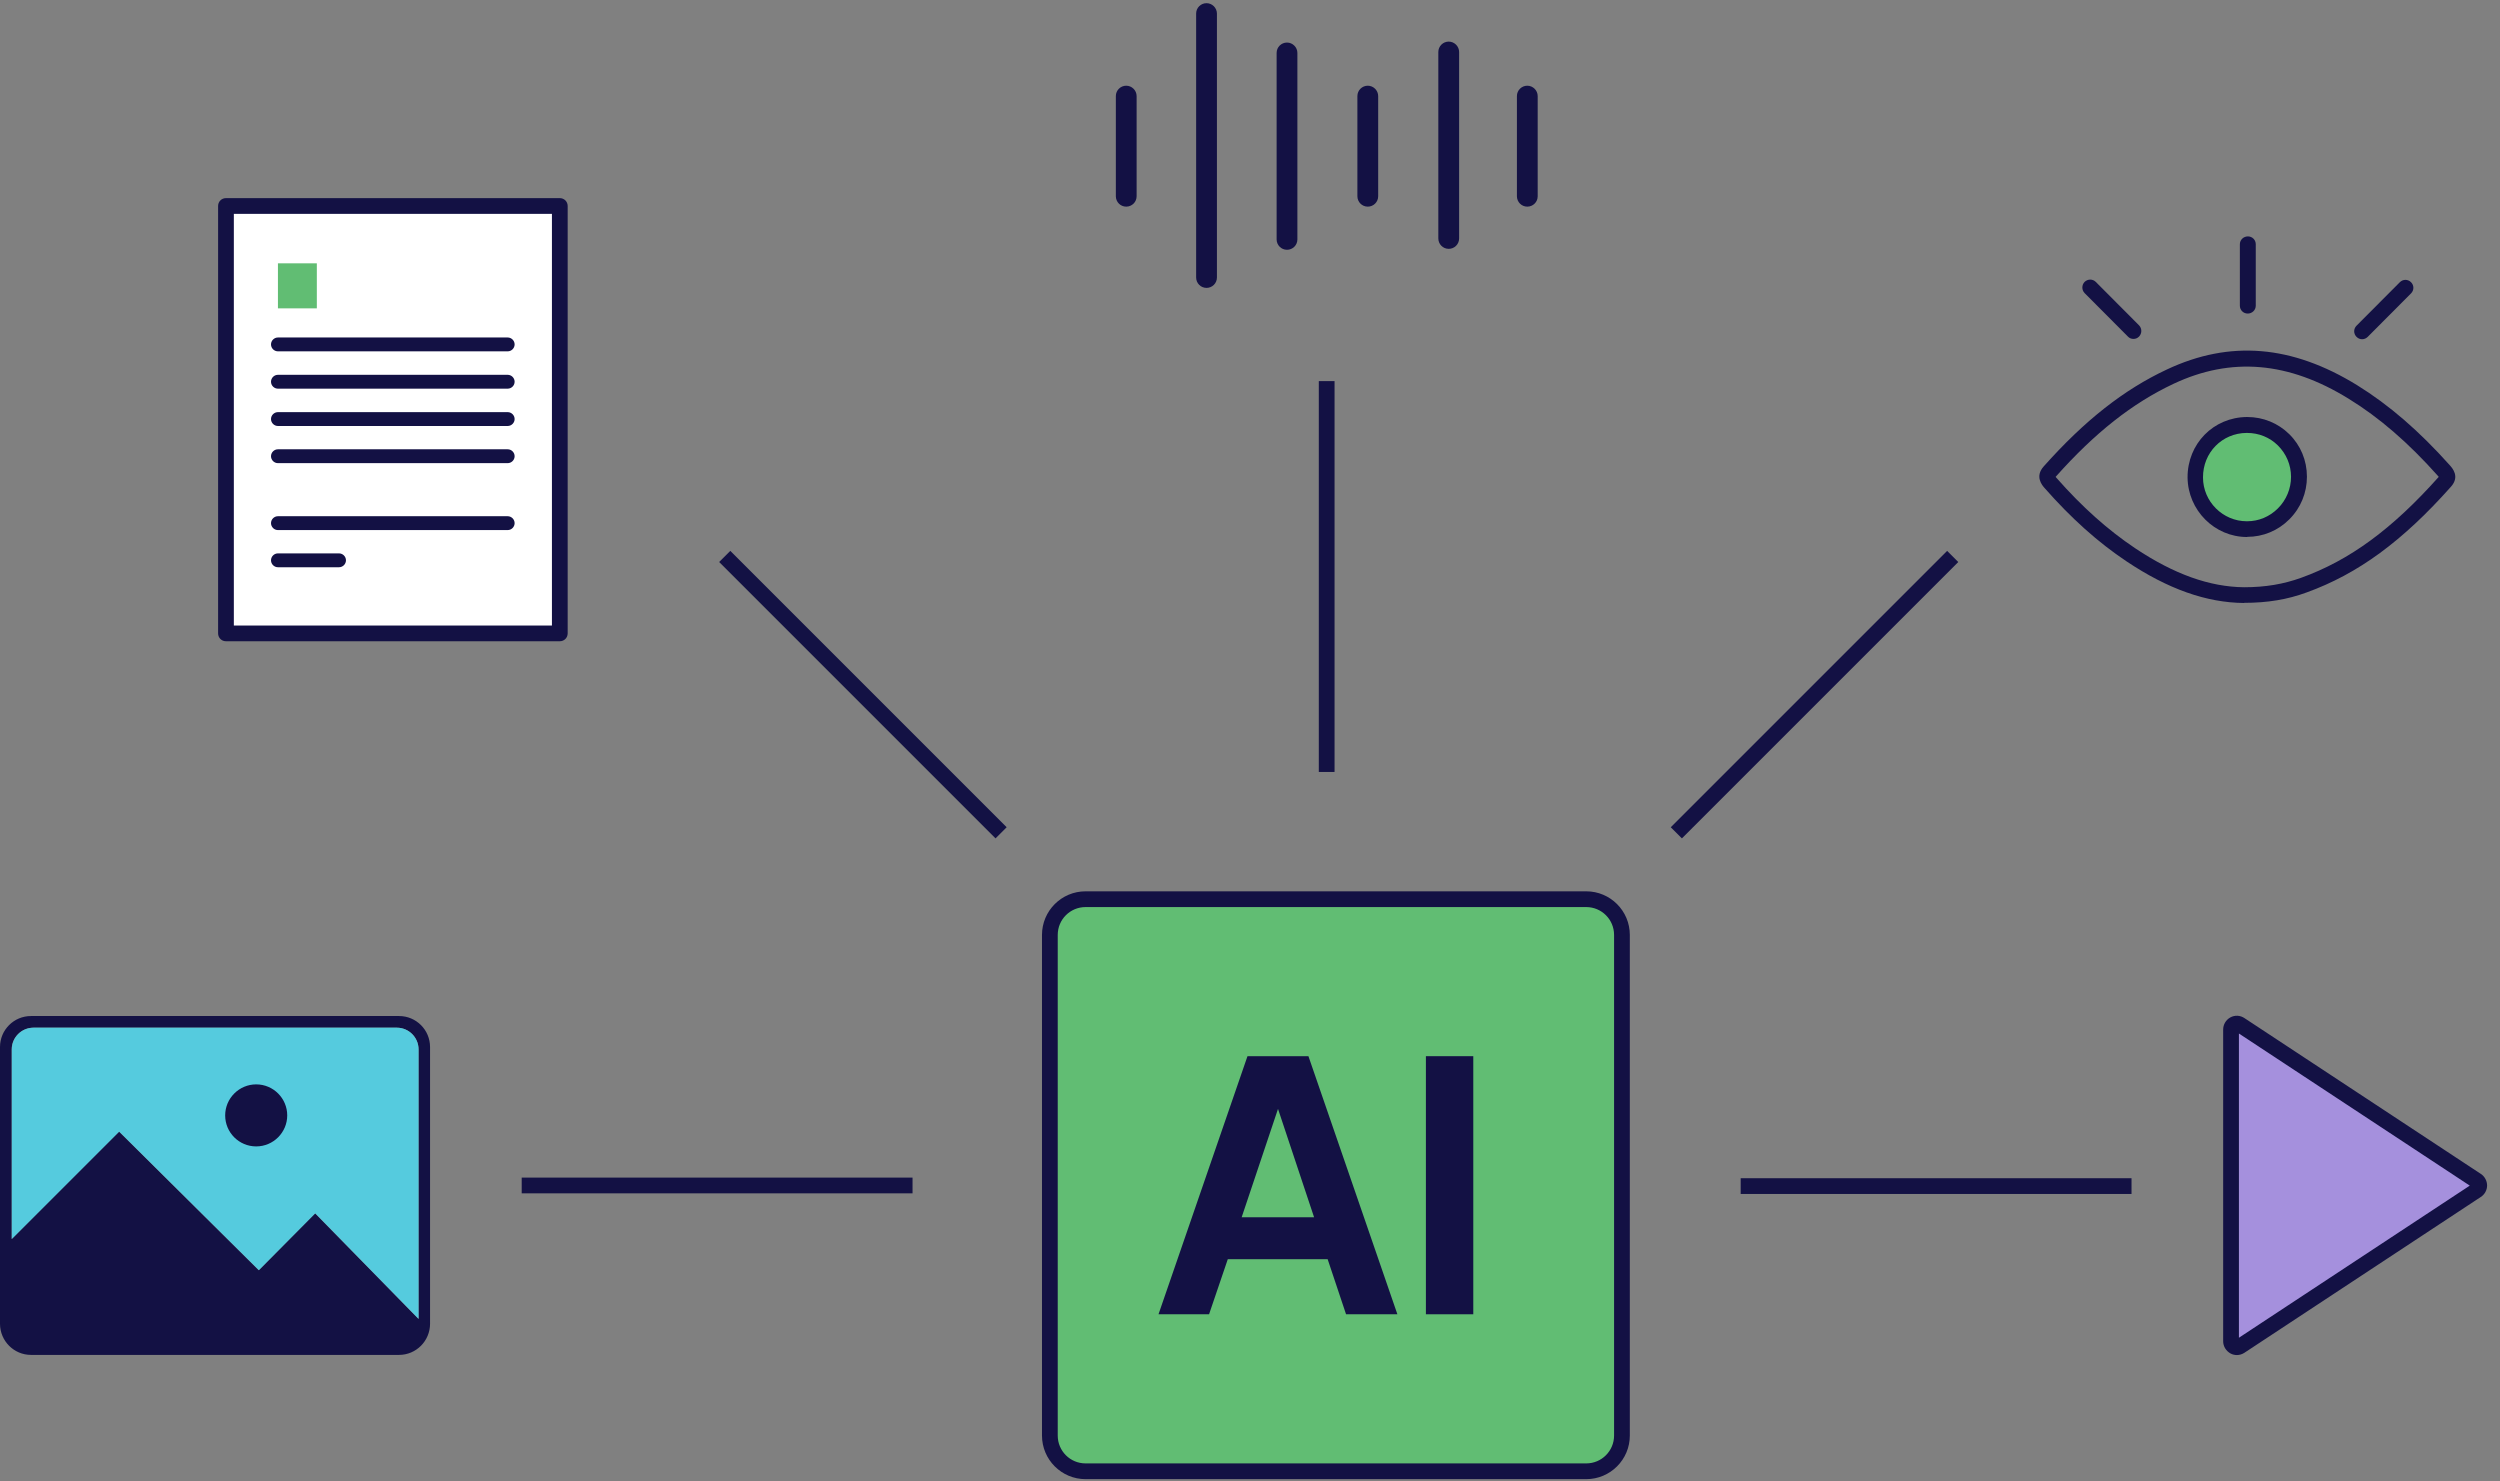 <svg width="184" height="109" viewBox="0 0 184 109" fill="none" xmlns="http://www.w3.org/2000/svg">
<rect x="0" y="0" width="184" height="109" fill="#808080" stroke="none"/>
<g id="Layer_1" clip-path="url(#clip0_44_7598)">
<path id="Vector" d="M182.284 86.891L164.876 75.418C164.737 75.325 164.563 75.325 164.436 75.394C164.297 75.475 164.204 75.615 164.204 75.777V98.725C164.204 98.887 164.297 99.026 164.436 99.107C164.494 99.142 164.575 99.153 164.645 99.153C164.726 99.153 164.807 99.13 164.888 99.084L182.296 87.61C182.412 87.529 182.493 87.39 182.493 87.251C182.493 87.112 182.423 86.972 182.296 86.891H182.284Z" fill="#A590DD"/>
<path id="Vector_2" d="M164.645 99.733C164.483 99.733 164.32 99.698 164.17 99.617C163.834 99.432 163.625 99.084 163.625 98.725V75.777C163.625 75.406 163.822 75.07 164.147 74.885C164.483 74.699 164.877 74.722 165.19 74.931L182.598 86.405C182.876 86.59 183.05 86.915 183.05 87.251C183.05 87.587 182.876 87.912 182.586 88.097L165.178 99.571C165.016 99.675 164.83 99.733 164.622 99.733H164.645ZM164.784 76.055V98.458L181.775 87.262L164.784 76.067V76.055Z" fill="#131144"/>
<path id="Vector_3" d="M31.524 77.063V97.427C31.524 98.621 30.551 99.594 29.369 99.594H2.283C1.101 99.594 0.127 98.621 0.127 97.427V77.063C0.127 75.881 1.101 74.908 2.283 74.908H29.369C30.551 74.908 31.524 75.881 31.524 77.063ZM30.806 97.067V77.237C30.806 76.356 30.087 75.638 29.206 75.638H2.457C1.576 75.638 0.858 76.356 0.858 77.237V91.191L8.762 83.287L19.042 93.486L23.191 89.302L30.794 97.067H30.806Z" fill="#131144"/>
<path id="Vector_4" d="M30.806 77.237V97.067L23.203 89.302L19.053 93.486L8.773 83.287L0.869 91.191V77.237C0.869 76.356 1.588 75.638 2.469 75.638H29.206C30.087 75.638 30.806 76.356 30.806 77.237Z" fill="#55CBDE"/>
<path id="Vector_5" d="M29.369 99.721H2.283C1.02 99.721 0 98.69 0 97.426V77.063C0 75.8 1.02 74.78 2.283 74.78H29.369C30.632 74.78 31.652 75.8 31.652 77.063V97.426C31.652 98.69 30.632 99.721 29.369 99.721ZM2.283 75.035C1.159 75.035 0.255 75.95 0.255 77.063V97.426C0.255 98.55 1.171 99.466 2.283 99.466H29.369C30.493 99.466 31.397 98.55 31.397 97.426V77.063C31.397 75.95 30.481 75.035 29.369 75.035H2.283Z" fill="#131144"/>
<path id="Vector_6" d="M18.856 79.81C17.605 79.81 16.573 80.83 16.573 82.093C16.573 83.356 17.593 84.376 18.856 84.376C20.12 84.376 21.14 83.345 21.14 82.093C21.14 80.841 20.12 79.81 18.856 79.81Z" fill="#131144"/>
<path id="Vector_7" d="M41.202 15.162H16.631V46.617H41.202V15.162Z" fill="white"/>
<path id="Vector_8" d="M41.19 47.196H16.631C16.307 47.196 16.052 46.941 16.052 46.617V15.162C16.052 14.838 16.307 14.582 16.631 14.582H41.202C41.526 14.582 41.781 14.838 41.781 15.162V46.617C41.781 46.941 41.526 47.196 41.202 47.196H41.19ZM17.211 46.037H40.622V15.742H17.211V46.037Z" fill="#131144"/>
<path id="Vector_9" d="M37.366 25.859H20.456C20.178 25.859 19.946 25.628 19.946 25.349C19.946 25.071 20.178 24.839 20.456 24.839H37.366C37.644 24.839 37.876 25.071 37.876 25.349C37.876 25.628 37.644 25.859 37.366 25.859Z" fill="#131144"/>
<path id="Vector_10" d="M37.366 28.606H20.456C20.178 28.606 19.946 28.375 19.946 28.096C19.946 27.818 20.178 27.586 20.456 27.586H37.366C37.644 27.586 37.876 27.818 37.876 28.096C37.876 28.375 37.644 28.606 37.366 28.606Z" fill="#131144"/>
<path id="Vector_11" d="M37.366 31.353H20.456C20.178 31.353 19.946 31.121 19.946 30.843C19.946 30.565 20.178 30.333 20.456 30.333H37.366C37.644 30.333 37.876 30.565 37.876 30.843C37.876 31.121 37.644 31.353 37.366 31.353Z" fill="#131144"/>
<path id="Vector_12" d="M37.366 34.088H20.456C20.178 34.088 19.946 33.856 19.946 33.578C19.946 33.3 20.178 33.068 20.456 33.068H37.366C37.644 33.068 37.876 33.3 37.876 33.578C37.876 33.856 37.644 34.088 37.366 34.088Z" fill="#131144"/>
<path id="Vector_13" d="M37.366 39.014H20.456C20.178 39.014 19.946 38.782 19.946 38.504C19.946 38.226 20.178 37.994 20.456 37.994H37.366C37.644 37.994 37.876 38.226 37.876 38.504C37.876 38.782 37.644 39.014 37.366 39.014Z" fill="#131144"/>
<path id="Vector_14" d="M24.953 41.749H20.456C20.178 41.749 19.946 41.517 19.946 41.239C19.946 40.961 20.178 40.729 20.456 40.729H24.953C25.231 40.729 25.463 40.961 25.463 41.239C25.463 41.517 25.231 41.749 24.953 41.749Z" fill="#131144"/>
<path id="Vector_15" d="M23.319 19.381H20.456V22.695H23.319V19.381Z" fill="#61BD73"/>
<path id="Vector_16" d="M169.211 35.096C169.211 37.217 167.484 38.956 165.386 38.944C163.312 38.944 161.597 37.229 161.585 35.143C161.573 32.999 163.242 31.295 165.375 31.283C167.507 31.272 169.211 32.964 169.223 35.096H169.211Z" fill="#61BD73"/>
<path id="Vector_17" d="M165.166 44.38C162.385 44.357 159.557 43.349 156.52 41.321C154.399 39.907 152.429 38.133 150.482 35.92C150.297 35.711 149.752 35.074 150.413 34.332C153.426 30.948 156.312 28.676 159.487 27.192C164.123 25.014 168.69 25.396 173.488 28.352C175.829 29.8 178.054 31.724 180.291 34.227C180.511 34.471 181.044 35.074 180.407 35.804C176.826 39.837 173.546 42.236 169.768 43.604C168.354 44.125 166.893 44.369 165.166 44.369V44.38ZM151.293 35.097C151.293 35.097 151.328 35.143 151.351 35.166C153.229 37.299 155.13 39.002 157.158 40.358C160.009 42.259 162.628 43.198 165.166 43.221C166.743 43.221 168.075 42.989 169.362 42.526C172.932 41.239 176.061 38.944 179.491 35.097C179.468 35.074 179.445 35.05 179.433 35.027C177.255 32.582 175.11 30.727 172.862 29.348C168.435 26.613 164.216 26.254 159.974 28.247C156.949 29.673 154.191 31.84 151.293 35.097Z" fill="#131144"/>
<path id="Vector_18" d="M165.398 39.524H165.386C162.987 39.524 161.029 37.553 161.005 35.143C160.994 32.663 162.906 30.716 165.363 30.692H165.398C166.569 30.692 167.67 31.144 168.492 31.956C169.327 32.779 169.79 33.891 169.79 35.085C169.79 36.267 169.339 37.38 168.492 38.226C167.658 39.06 166.557 39.512 165.398 39.512V39.524ZM165.386 38.365C166.244 38.365 167.044 38.029 167.658 37.414C168.272 36.8 168.62 35.966 168.62 35.096C168.62 34.216 168.272 33.404 167.658 32.79C167.055 32.188 166.244 31.863 165.375 31.863H165.352C163.544 31.875 162.13 33.312 162.141 35.143C162.141 36.916 163.602 38.365 165.363 38.365H165.386Z" fill="#131144"/>
<path id="Vector_19" d="M157.019 24.944C156.868 24.944 156.717 24.886 156.613 24.77L153.426 21.571C153.206 21.339 153.206 20.98 153.426 20.748C153.658 20.528 154.017 20.516 154.249 20.748L157.436 23.947C157.656 24.179 157.656 24.538 157.436 24.77C157.32 24.886 157.181 24.944 157.03 24.944H157.019Z" fill="#131144"/>
<path id="Vector_20" d="M173.847 24.967C173.696 24.967 173.557 24.909 173.441 24.793C173.21 24.561 173.21 24.202 173.441 23.97L176.629 20.771C176.86 20.54 177.22 20.54 177.452 20.771C177.683 21.003 177.683 21.363 177.452 21.594L174.264 24.793C174.148 24.909 173.998 24.967 173.859 24.967H173.847Z" fill="#131144"/>
<path id="Vector_21" d="M165.433 23.078C165.108 23.078 164.854 22.823 164.854 22.498V17.978C164.854 17.654 165.12 17.399 165.445 17.399C165.769 17.399 166.024 17.654 166.024 17.978V22.498C166.024 22.823 165.758 23.078 165.433 23.078Z" fill="#131144"/>
<path id="Vector_22" d="M82.89 15.209C82.462 15.209 82.126 14.861 82.126 14.444V7.073C82.126 6.644 82.473 6.308 82.89 6.308C83.308 6.308 83.655 6.655 83.655 7.073V14.444C83.655 14.873 83.308 15.209 82.89 15.209Z" fill="#131144"/>
<path id="Vector_23" d="M88.801 21.189C88.372 21.189 88.036 20.841 88.036 20.424V0.999C88.036 0.57 88.384 0.234 88.801 0.234C89.218 0.234 89.566 0.582 89.566 0.999V20.424C89.566 20.853 89.218 21.189 88.801 21.189Z" fill="#131144"/>
<path id="Vector_24" d="M94.723 18.384C94.295 18.384 93.959 18.036 93.959 17.619V3.897C93.959 3.468 94.306 3.132 94.723 3.132C95.141 3.132 95.488 3.48 95.488 3.897V17.619C95.488 18.048 95.141 18.384 94.723 18.384Z" fill="#131144"/>
<path id="Vector_25" d="M106.626 18.315C106.197 18.315 105.861 17.967 105.861 17.55V3.827C105.861 3.399 106.209 3.062 106.626 3.062C107.043 3.062 107.391 3.41 107.391 3.827V17.55C107.391 17.979 107.043 18.315 106.626 18.315Z" fill="#131144"/>
<path id="Vector_26" d="M100.669 15.209C100.24 15.209 99.904 14.861 99.904 14.444V7.073C99.904 6.644 100.252 6.308 100.669 6.308C101.086 6.308 101.434 6.655 101.434 7.073V14.444C101.434 14.873 101.086 15.209 100.669 15.209Z" fill="#131144"/>
<path id="Vector_27" d="M112.409 15.209C111.981 15.209 111.645 14.861 111.645 14.444V7.073C111.645 6.644 111.992 6.308 112.409 6.308C112.827 6.308 113.174 6.655 113.174 7.073V14.444C113.174 14.873 112.827 15.209 112.409 15.209Z" fill="#131144"/>
<path id="Vector_28" d="M67.163 86.671H38.397V87.83H67.163V86.671Z" fill="#131144"/>
<path id="Vector_29" d="M156.88 86.717H128.114V87.876H156.88V86.717Z" fill="#131144"/>
<path id="Vector_30" d="M98.223 28.05H97.064V56.816H98.223V28.05Z" fill="#131144"/>
<path id="Vector_31" d="M143.309 40.544L122.968 60.885L123.788 61.704L144.128 41.364L143.309 40.544Z" fill="#131144"/>
<path id="Vector_32" d="M53.75 40.545L52.93 41.364L73.271 61.705L74.09 60.885L53.75 40.545Z" fill="#131144"/>
<path id="Vector_33" d="M116.744 66.18H79.9C78.447 66.18 77.269 67.358 77.269 68.811V105.655C77.269 107.108 78.447 108.286 79.9 108.286H116.744C118.197 108.286 119.375 107.108 119.375 105.655V68.811C119.375 67.358 118.197 66.18 116.744 66.18Z" fill="#61BD73"/>
<path id="Vector_34" d="M116.744 108.866H79.9C78.127 108.866 76.69 107.429 76.69 105.655V68.811C76.69 67.038 78.127 65.601 79.9 65.601H116.744C118.518 65.601 119.955 67.038 119.955 68.811V105.655C119.955 107.429 118.518 108.866 116.744 108.866ZM79.9 66.76C78.764 66.76 77.849 67.676 77.849 68.811V105.655C77.849 106.791 78.764 107.707 79.9 107.707H116.744C117.88 107.707 118.796 106.791 118.796 105.655V68.811C118.796 67.676 117.88 66.76 116.744 66.76H79.9Z" fill="#131144"/>
<path id="Vector_35" d="M85.266 96.731L91.815 77.735H96.3L102.848 96.731H99.07L97.714 92.675H90.366L88.987 96.731H85.243H85.266ZM91.386 89.592H96.717L93.576 80.158H94.55L91.386 89.592Z" fill="#131144"/>
<path id="Vector_36" d="M104.946 96.731V77.735H108.434V96.731H104.946Z" fill="#131144"/>
</g>
<defs>
<clipPath id="clip0_44_7598">
<rect width="183.061" height="108.631" fill="white" transform="translate(0 0.234)"/>
</clipPath>
</defs>
</svg>

